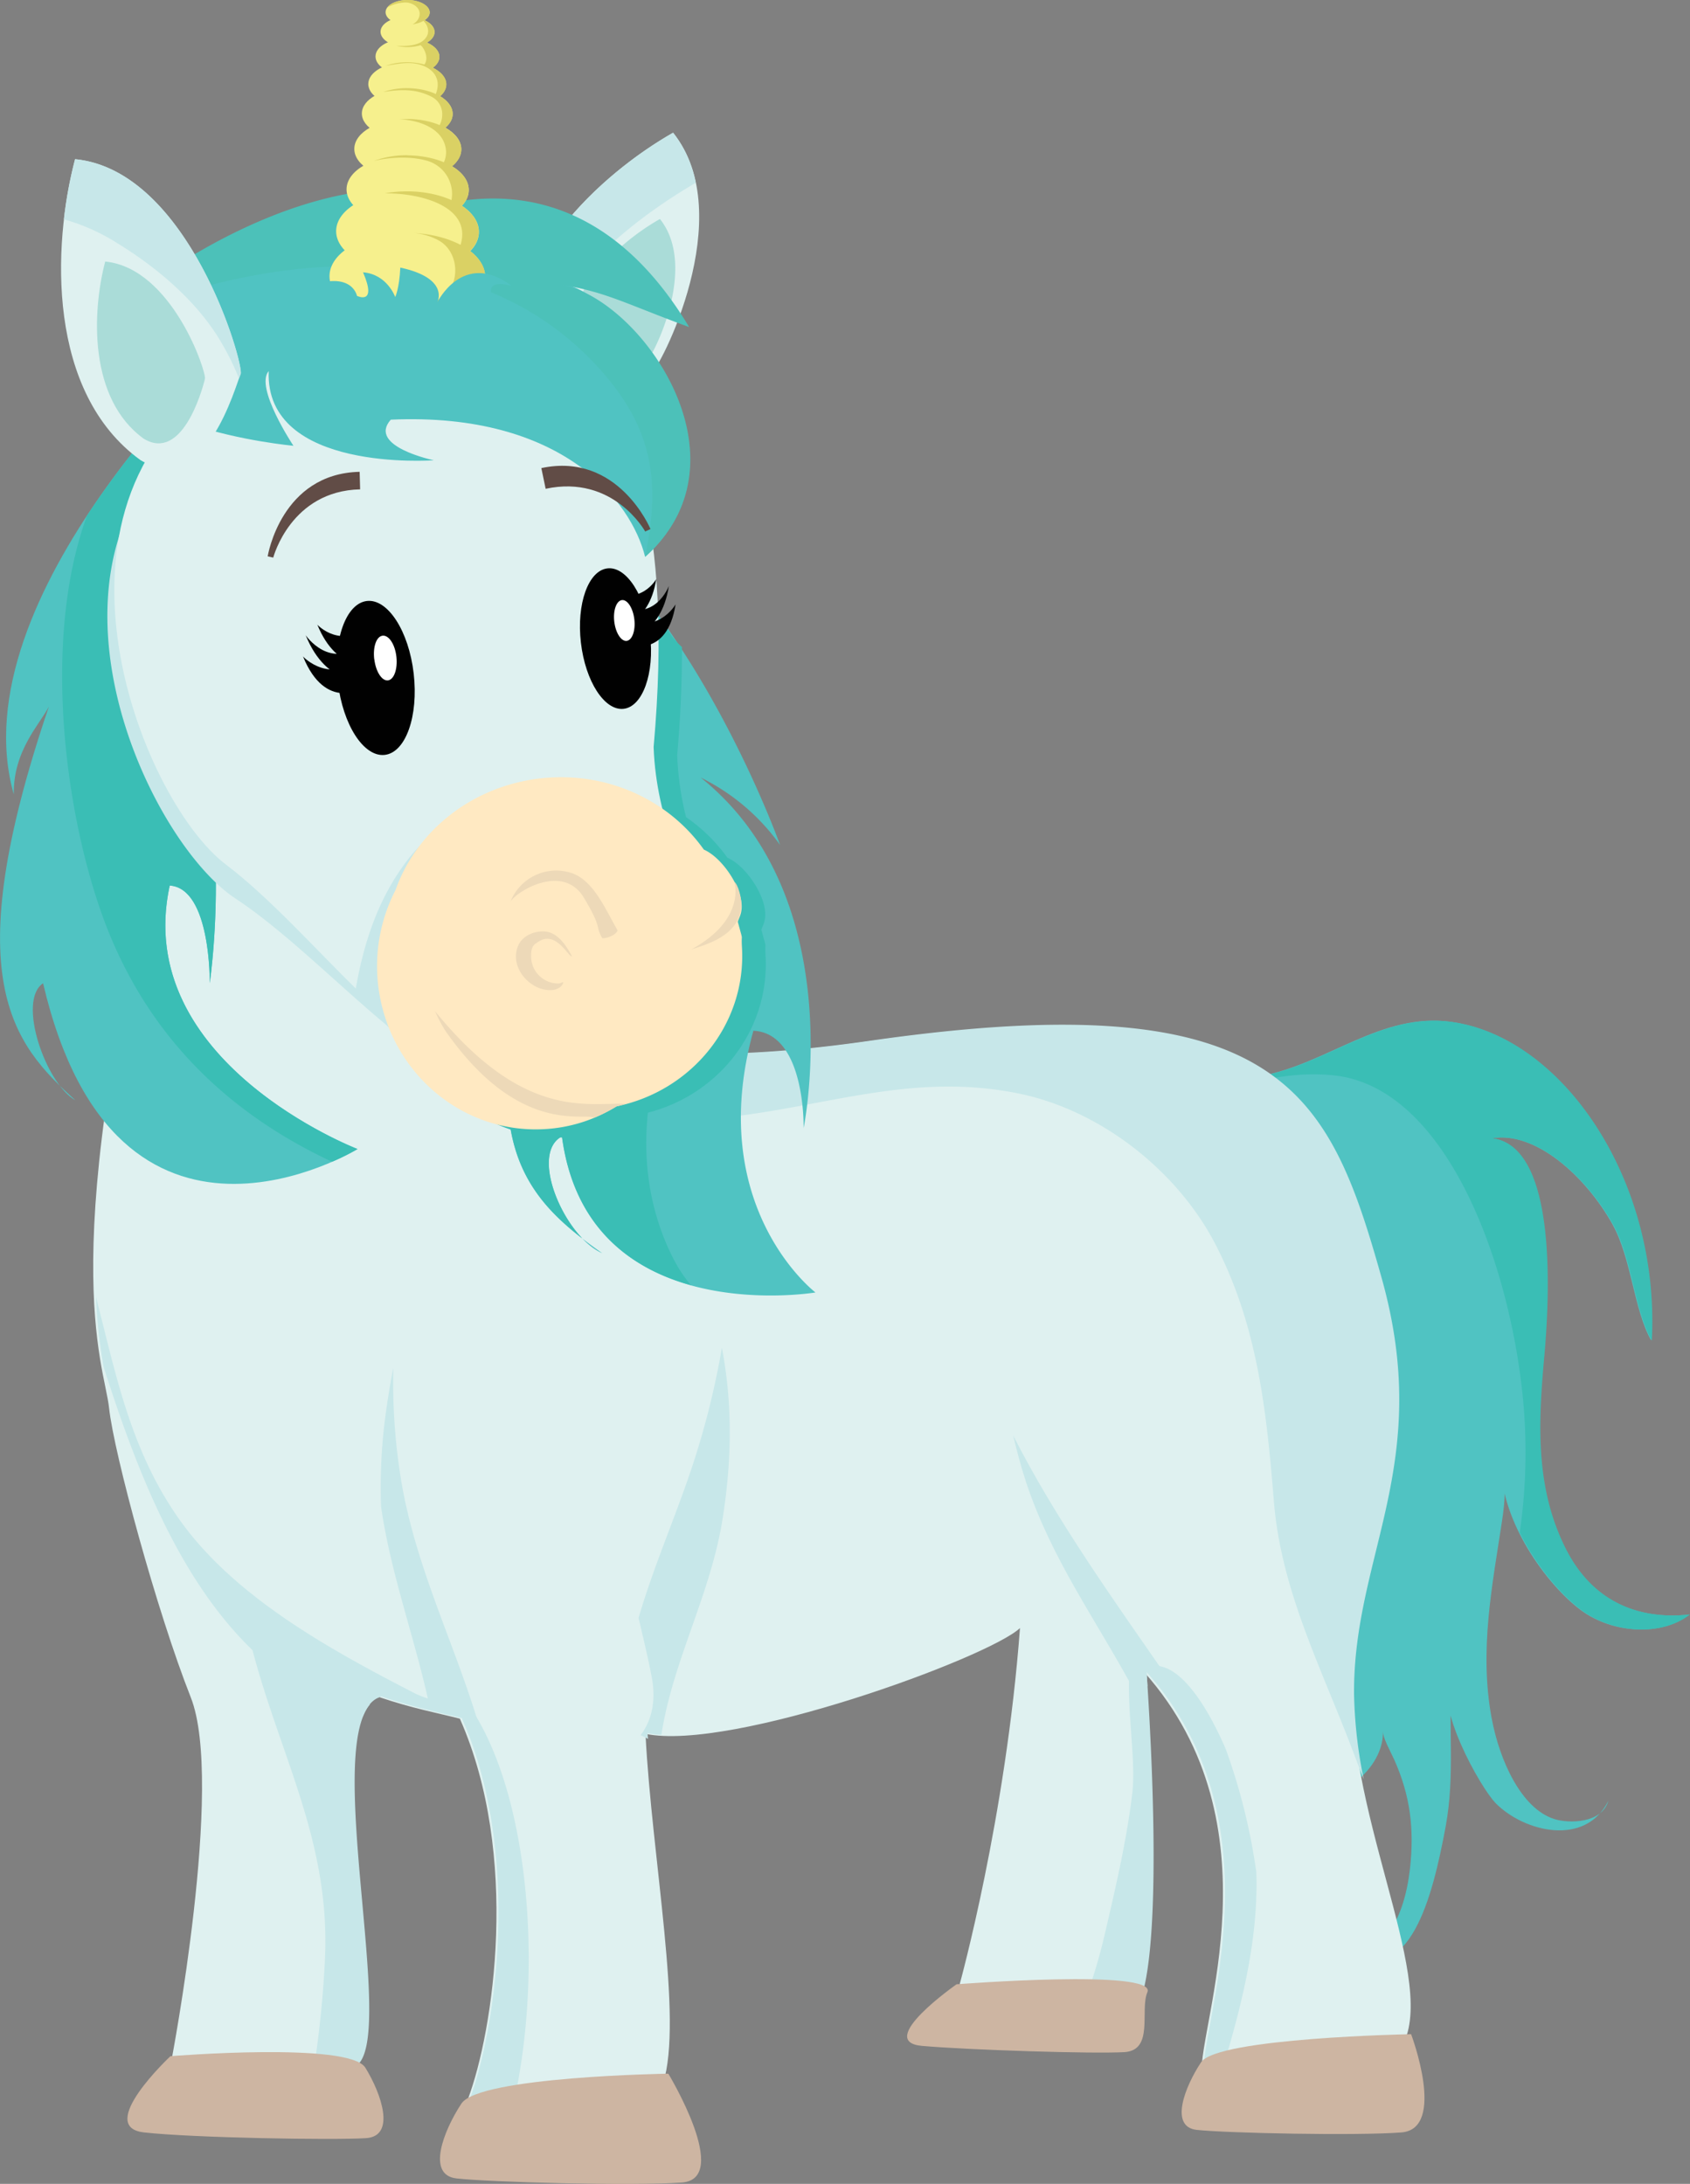 <svg xmlns="http://www.w3.org/2000/svg" viewBox="0 0 735.26 949.89"><rect x="0" y="0" width="735.26" height="949.89" fill="#808080" stroke="none"/><defs><style>.cls-1{fill:#50c3c2;}.cls-2{fill:#3abeb5;}.cls-3{fill:#dff1f0;}.cls-4{fill:#c7e7e9;}.cls-5{fill:#cdb5a2;}.cls-6{fill:#aadcd8;}.cls-7{fill:#4cc1b9;}.cls-8{fill:#f6f08d;}.cls-9{fill:#dad164;}.cls-10{fill:#010101;}.cls-11{fill:#fff;}.cls-12{fill:#614c46;}.cls-13{fill:#ffe9c2;}.cls-14{fill:#edd9b8;}</style></defs><title>Looja</title><g id="Capa_2" data-name="Capa 2"><g id="Layer_1" data-name="Layer 1"><path class="cls-1" d="M487.25,448.53c13.83,24.12,42.08,22.94,61,19.54,29-5.16,52.59-27.92,83.2-23.57,47.85,6.69,90.53,68.33,86.9,138.55-7.59-13.44-8.5-35.58-16.85-50.56C689.87,511.69,668,491.87,649,495.08c28.6,3.55,24.92,69.55,22.54,95.77-2.66,28.92-3.65,56.24,9.09,82.08,12.55,25.44,34.23,31.57,54.34,29.33-12.16,9.58-33.5,8.33-47.33-2-14.62-10.92-35-38.62-34.54-64,2.34,8.36,1.7,16.63.39,25.22-4.25,28.21-10,56.28-4.53,85.84,3.48,18.67,13,39.4,27.28,43.89,6.19,2,20.72,2,23.49-7.95-9.87,20.06-36.47,13.69-48.94,1.13-6.8-6.86-27.45-43.8-19.29-54.79-1.42,21.91,1.56,42.57-2.54,64.84-5.8,31.22-15.52,69.85-43.28,56,16.1.43,25.23-15.87,27.71-37.29,2.05-17.83.06-32.3-6.73-47.58-1.87-4.19-5-9.46-5-12.63.85,29.6-62.22,52.79-53.74-6.92,30.66-27.49,54.7-51.51,47.93-106.27-2.83-22.67-3.68-27.49-18.11-38.8-14.63-11.41-28.1-6.45-43.51-5.56-8.35.5-24.06,1.14-24.15-16.17"/><path class="cls-2" d="M688,700.3c-8.79-6.63-19.62-19.23-26.81-33.74a243.91,243.91,0,0,0,1.19-60.27c-6.3-59.63-33.93-133.11-81.67-138.49-20.46-2.34-38.54,3.85-58.35,8.09A78.35,78.35,0,0,1,508.5,478c-1-.17-2.06-.36-3.14-.63-.66-1.3-1.11-2.3-1.34-2.77-3.92-9.77-9.43-17.71-15.87-22.72l-.6-3.29c13.83,24.09,42.08,22.92,61,19.51,29-5.16,52.63-27.92,83.23-23.57,47.84,6.69,90.51,68.33,86.87,138.55-7.61-13.44-8.49-35.55-16.84-50.53-11.63-20.77-33.56-40.6-52.53-37.44,28.56,3.59,24.9,69.55,22.51,95.81-2.61,28.87-3.65,56.19,9.09,82,12.54,25.46,34.24,31.56,54.34,29.32-12.13,9.59-33.51,8.33-47.29-2"/><path class="cls-3" d="M213.82,407.16S198.47,478.62,377.39,453s200,21.83,222.82,102.93-12.36,120.52-11.94,181.19,40.43,131.74,19.32,156.33-83.25,29.14-84.77,8.44,34-108-24.89-174.43c.64,10.46,8.52,120.77-3.94,146C450.65,890.13,417.54,863,417.54,863s20.07-72.38,26.22-154.85c-13.87,13-125.72,53.8-162.93,46,2.74,54,16.5,124.07,7.64,152.12s-85.78,32.27-84.9,6.79c11.1-29.58,22.78-106.11-3.5-165.5-10.15-2.59-20.71-4.5-35-9.35-28.7,7.7,6.66,142.81-10,159.74s-80.49-1.65-80.49-1.65S97.72,775.5,83,738.29,49.55,632.11,47.46,612.47,22.73,546.39,72.73,353.38c63.46-305.76,141.09,53.78,141.09,53.78"/><path class="cls-4" d="M159.45,381.8c7.66,65.86,88.68,109.51,149,104.87,46.86-3.58,86-20.85,134.38-11.1,35.76,7.14,69.35,33.58,85.93,65.6,18.46,35.62,22.29,72.92,25.5,112.3,3.05,36.53,18.81,68.44,32,102.14,2.39,6.14,4.69,12.26,7.06,18.42a203,203,0,0,1-4.22-37.2c-.39-60.7,34.8-100.09,11.94-181.2S557.18,427,378.28,452.72s-163.56-45.85-163.56-45.85-68.91-319-129.93-100.34c35.84,4.89,69.36,29.48,74.66,75.27"/><path class="cls-4" d="M201.14,747.72c26,59.32,14.38,135.52,3.31,165.09-.25,7.44,6.3,12.33,15.75,14.81,16.36-56.29,12.6-139.16-13.58-181.91a43.71,43.71,0,0,1-5.47,2"/><path class="cls-4" d="M160.93,741.36a51.69,51.69,0,0,1-17.63-10.17c-2-1.87-3.92-4-6-5.74-2.16-.78-4.25-1.56-6.4-2.33v.08a4,4,0,0,1-.45-.23c-7.33-2.72-14.48-5.7-21.56-9,12.09,48.66,35.2,86.36,32.45,139a459.06,459.06,0,0,1-5.55,51.66c8.57-.6,15.94-2.61,20.17-6.89,15.49-15.84-14.08-134,5-156.37"/><path class="cls-4" d="M505.42,724.91a38,38,0,0,1-13.07-5.84c-3.55,18.36,2.24,44.64.24,61.16-2.52,20.84-7.27,40.95-12,61.32a239,239,0,0,1-11.8,36.9,78.8,78.8,0,0,0,26.11-5.27c12.46-25.24,4.59-135.57,3.95-146,58.85,66.37,23.35,153.68,24.87,174.41.27,3.29,2.17,5.91,5.11,8,9.79-30.81,18.88-63.6,17.74-95.37a265.29,265.29,0,0,0-13.22-53.28c-7.68-17.83-17.81-33.56-27.9-36"/><path class="cls-4" d="M201,747.29c.48,1.07.84,2.18,1.29,3.22,1.88-.41,3.81-.77,5.79-1.05-10.54-35-26.79-66.94-33.3-104.06a263.64,263.64,0,0,1-3.66-50.47c-1.64,8.47-3,16.91-4,25.46a237.8,237.8,0,0,0-1.34,34.93C170.2,685.83,181.06,714,187.28,744c4.79,1.17,9.31,2.21,13.68,3.3"/><path class="cls-4" d="M314.06,586.24a354.38,354.38,0,0,1-13.89,54.55c-7,20.55-16.1,41.56-22.36,62.94,2,8.59,4.13,17.22,5.78,26,1.94,10.52-.23,18.84-4.88,25a34.35,34.35,0,0,1,3.19,1.63c0-.82-.14-1.7-.16-2.53a47,47,0,0,0,6,.76c5.07-32.73,21.66-61.36,26.77-94.8,4-25.75,4.1-49.83-.45-73.6"/><path class="cls-4" d="M179.43,736c-36.12-18.67-78.28-41.75-102.13-76.12-20.74-29.91-26.93-62.38-35.53-95.72a229.92,229.92,0,0,0,3.32,30.42C65.43,658.39,94.16,727.3,158,746.31c1.78-4.47,4.37-7.41,8-8.4,12.18,4.14,21.61,6.16,30.41,8.28,0-2,.15-3.89.21-5.84A37.15,37.15,0,0,1,179.43,736"/><path class="cls-4" d="M446.31,644.39c11.22,34,30.68,60.33,47.35,91.3,1.85-.82,3.71-1.57,5.57-2.3-.18-3-.33-5.14-.41-6.19,1.39,1.54,2.68,3.12,4,4.74,1.76-.64,3.64-1.11,5.48-1.65-24.11-34.8-48.84-69.24-67.51-105.92,1.62,6.74,3.36,13.46,5.52,20"/><path class="cls-1" d="M99.92,150.36S-18.55,259.06,6,345.52c-.33-19.14,11.57-30.78,15.28-38.22C-19,425.82,5.48,454,32.82,478.59c-12.93-7.17-25.5-43.35-14.07-50.91,31.83,136.45,136.79,72.11,136.79,72.11S57.15,462,73.84,385.18c18,1.22,17.41,42.44,17.41,42.44S108.51,311,55.3,275c20.28-15,33.79,26,33.79,26s31.09-79.86-17.22-127.63,12-48.82,12-48.82Z"/><path class="cls-2" d="M37.88,224.22c-20.56,55.83-8.83,136.92,9.85,182.29,19.32,47,53.59,78.68,96.73,98.8a95,95,0,0,0,11.1-5.53S57.15,462,73.84,385.18c18,1.22,17.41,42.44,17.41,42.44S108.51,311,55.3,275c20.28-15,33.81,26,33.81,26s29.55-76.39-14.43-124.46a420.14,420.14,0,0,0-36.8,47.71"/><path class="cls-2" d="M71.52,173a1.53,1.53,0,0,1,.35.33c1,1,1.85,2.16,2.83,3.17,14.4-16.19,25.23-26.16,25.23-26.16L83.86,124.53s-17.7.33-26.22,8.2C70.76,142.1,78.22,158,71.52,173"/><path class="cls-5" d="M74.17,894.34s-32.89,30.79-11.51,33.18,82.52,3.4,96.57,2.49c13.11-.83,6.72-19.3-.28-30.65s-84.77-5-84.77-5"/><path class="cls-5" d="M613.92,884.79s15.58,41.23-4.26,42.74-76.11.28-89-1.11c-12-1.29-5.18-18.78,1.89-29.42s91.35-12.21,91.35-12.21"/><path class="cls-5" d="M416.19,863.08s-35.89,25-15,26.81,74.09,3.48,88,2.71c13-.82,6.64-18.2,10-26.08,4.35-10.24-83-3.44-83-3.44"/><path class="cls-5" d="M290.78,902s27.71,45.78,5.83,47.32-83.8-.15-98-1.79c-13.2-1.46-5.62-20.8,2.14-32.56s90-13,90-13"/><path class="cls-1" d="M279.43,199S198.06,325.8,228.73,412.18c-.34-19.11,14.72-30.81,19.48-38.28C196.68,492.61,227.57,520.65,262,545.09c-16.34-7.06-32-43.2-17.54-50.8,11.17,84.49,110.32,67.88,110.32,67.88s-48.36-36.9-27-113.84c22.75,1.11,21.85,42.35,21.85,42.35s20.58-100.31-44.79-152.47a92.4,92.4,0,0,1,34.52,29.29s-34.69-97.82-95.53-145.34,15.41-48.88,15.41-48.88Z"/><path class="cls-2" d="M259.26,173.29s-76.22,1.29-15.38,48.88a187.25,187.25,0,0,1,15.32,13.5c11-22.27,20.23-36.63,20.23-36.63Z"/><path class="cls-2" d="M293.47,443.72c-5.31-35.75-4.76-71.94-15-107.07-8.05-27.49-28.13-64.77-20.26-93.75a50.26,50.26,0,0,1,2.09-6.08c-.36-.36-.72-.78-1.08-1.17-21.82,44-50.85,119.18-30.46,176.52-.34-19.11,14.71-30.81,19.48-38.28-47.1,108.52-25.31,141.24,5.09,164.75-12.35-12.92-20.67-38.13-8.83-44.37,5.36,40.49,30.9,57.75,56.1,64.73a59.44,59.44,0,0,1-6.49-9.37c-17.65-32.41-16.67-72.78-.62-105.93"/><path class="cls-2" d="M332.57,394.37c-1.68-7.91-9-18.23-16.09-21.28a73.12,73.12,0,0,0-18-17.65,131.8,131.8,0,0,1-3.86-27c1.53-17.29,2.12-32.8,2.06-47a32.52,32.52,0,0,1-7-8.95c-.63-1.17-1.21-2.3-1.83-3.49-12.59,8.32-24.59,17.81-36.74,27.86A37.74,37.74,0,0,1,240,303.39c-3.79,4.31-7.49,8.92-11.08,13.86-19.75,27.17-32.1,60.07-52.67,86.25a83.6,83.6,0,0,1-21.88,19.28c8.11,8.21,16,16.12,23.38,22.66,9.43,30.14,37.64,51.14,69.69,49.2a66.53,66.53,0,0,0,31.06-9.89c32.85-6.72,56.58-35.88,54.55-69.3-.39-6.8.87-1.14-1.8-11,.36-1.7,2.55-4.13,1.3-10.08"/><path class="cls-4" d="M226.94,448.33c12.13,1.14,66.86-3.65,63.33-27.35-2.59-16.92-19.86-36.22-26.58-52.55-6-14.68-2.44-33-.54-48.13,2.6-20.78-2.22-38.05-10.93-56.62-10.47-22.48,3.06-39.63,21.49-45.31-23.91-75.78-76.17-66.23-76.38-68.09-.3-2.57-14.66-27.56-103.73,29.66s-31,184.59,8.8,210.85c23.91,15.76,50.49,43.56,72.76,60.68a69.25,69.25,0,0,0,10.53,18.32,43,43,0,0,1,41.25-21.45"/><path class="cls-3" d="M101.9,162.54C9.63,215,60.22,347.24,98.4,376.14s81.94,92.2,104.69,81.26,97-73.57,97-73.57-14.6-26-15.72-58.91c17.53-196.23-77.1-183.51-77.25-186.15s-13-28.67-105.26,23.77"/><path class="cls-4" d="M263.12,347.44c-31-6.21-66.09.16-86.55,27.59-12.48,16.72-18.57,36-22,56.18,9.39,10.28,18.56,20.16,27.06,28.11-.75-22.67,1.45-45.61,12.36-63.67,10.47-17.45,24.59-33.35,44.23-38.64a97.36,97.36,0,0,1,23.89-3.25,37.46,37.46,0,0,1,1-6.32"/><path class="cls-3" d="M283.1,162.6c3.61-1.47,38.66-68.83,9.75-104.87-31.49,17.9-75,57.7-68.15,103.52,7,29.54,50.4,6,57.46,1.91.63-.36.94-.57.94-.57"/><path class="cls-4" d="M227.28,167.66c8.95-38.58,40.3-67.54,75.42-88.17a51.29,51.29,0,0,0-9.86-21.76c-31.49,17.9-75,57.7-68.15,103.52a21.9,21.9,0,0,0,2.59,6.4"/><path class="cls-6" d="M281.36,157c2.14-.9,22.76-40.56,5.75-61.74-18.51,10.47-44.17,33.94-40.1,60.9,4.09,17.39,29.64,3.53,33.8,1.17a4.53,4.53,0,0,1,.55-.33"/><path class="cls-1" d="M148.1,111s88.62-68.59,147.44,29.48C269.6,131,256.22,110.08,242.65,123c28.85,2.75,84.13,78.92,38,119.18-5.84-23.94-35.77-63-110.63-59.64-10.34,11.64,18.72,17.66,18.72,17.66s-73.62,5.48-71.83-38.79c-6.23,7,10.75,32.48,10.75,32.48S34.5,185.53,51.23,144c4.56-11.22,68.84-61.26,126.29-60.24s-32.36-3.53-21.23,16.76S148.1,111,148.1,111"/><path class="cls-7" d="M299.81,142.25c-49.59-82.6-119.11-53.54-145.48-38.16a44.36,44.36,0,0,0-2-4.1c-11.79-21.52,83.4-16.67,22.52-17.75-53.28-.93-112.08,39.5-129.17,57.61,70.08-30.34,161.7-40.85,216.73,22.36,23,26.4,24.38,50,18.27,80,48-42.77-2.83-113.07-36.87-118.4,19.79,3.08,28.55,8.41,56.06,18.47"/><path class="cls-3" d="M104.68,162.69c1.55-3.89-22.29-88.58-72-93.43C22.7,107.05,20.52,170.8,61.12,200.13c28.1,16.91,41.24-32.06,43.56-37.44h0"/><path class="cls-4" d="M32.64,69.26a185,185,0,0,0-4.85,26.13,87.7,87.7,0,0,1,23.12,10.3c16.71,10.23,33.45,24.21,43.86,40.79A114,114,0,0,1,104,164.67c.27-.87.54-1.56.72-2,1.59-3.89-22.29-88.58-72-93.43"/><path class="cls-6" d="M89.14,164.85c1-2.3-14.11-48.21-43.37-51.09-5.84,22.3-7.12,59.8,16.77,77.07,16.54,10,25.13-20.26,26.43-25.26.12-.45.16-.72.16-.72"/><path class="cls-8" d="M177.08,139.38c-18.69-.12-33.79-8.77-33.73-19.3s15.3-18.94,34-18.82,33.79,8.77,33.73,19.27-15.3,18.95-34,18.85"/><path class="cls-8" d="M177.17,118.19c-17.16-.12-31-8.05-30.93-17.71s14-17.36,31.17-17.24,31,8,30.95,17.69-14,17.36-31.19,17.27"/><path class="cls-8" d="M177.24,97.48c-14.68-.09-26.53-6.88-26.47-15.17s12-14.87,26.69-14.78S204,74.4,203.94,82.69s-12,14.88-26.7,14.79"/><path class="cls-8" d="M177.31,78c-12.84-.09-23.22-6-23.16-13.29s10.5-13,23.34-13,23.27,6,23.2,13.26S190.2,78.12,177.31,78"/><path class="cls-8" d="M177.11,60.58c-10.89-.06-19.71-5.09-19.68-11.25s8.94-11,19.83-11,19.69,5.12,19.67,11.25-8.93,11-19.82,11"/><path class="cls-8" d="M177.15,46.18c-9.38-.06-16.94-4.37-16.92-9.67s7.66-9.49,17-9.43,17,4.4,16.92,9.67-7.66,9.49-17,9.43"/><path class="cls-8" d="M177.23,32.53c-7.7-.09-13.89-3.59-13.86-8s6.29-7.75,13.91-7.69,13.92,3.56,13.89,7.9-6.29,7.75-13.95,7.75"/><path class="cls-8" d="M177.26,20.47c-6.48,0-11.7-3-11.7-6.67s5.33-6.58,11.82-6.52,11.71,3,11.68,6.68-5.3,6.55-11.79,6.52"/><path class="cls-8" d="M177.31,10.78c-5.3,0-9.56-2.48-9.56-5.48s4.36-5.36,9.62-5.3,9.57,2.49,9.57,5.42-4.36,5.35-9.63,5.35"/><path class="cls-9" d="M180.22,101.37a27,27,0,0,1,10.84,3.32c9,5.18,9.58,19.93.27,25.29-12.69,7.27-29.72,4.7-42.47-.9a6.31,6.31,0,0,1-3.41-3.32,3.71,3.71,0,0,0-.72-.33c4,7.93,16.94,13.83,32.36,13.94,18.71.09,33.92-8.29,34-18.85.07-10-13.53-18.2-30.86-19.15"/><path class="cls-9" d="M177.4,83.24a53,53,0,0,0-10,.87c16-.21,39,6,32.61,23.49,0,0,.08,0,.1.06a9.45,9.45,0,0,1,3.1,2.72c3.19-2.69,5.07-6,5.1-9.46.06-9.64-13.82-17.6-30.95-17.69"/><path class="cls-9" d="M177.49,51.78c-1.26,0-2.49.09-3.71.18a25.13,25.13,0,0,1,3.92.3c7.6,1.17,15.94,5.12,16.37,13.68a10.81,10.81,0,0,1-2.36,6.94,6.79,6.79,0,0,1,2.75,1c3.86-2.3,6.23-5.42,6.24-8.86.06-7.21-10.34-13.14-23.21-13.26"/><path class="cls-9" d="M177.26,38.34A31.7,31.7,0,0,0,166.78,40c7.21-1.08,14-1.53,21,2.09,5.31,2.75,5.84,9.34,2.66,13.71a3.57,3.57,0,0,1,.36.33,1.52,1.52,0,0,0,.27.15,2.45,2.45,0,0,1,.77.71c3.15-2,5.08-4.55,5.1-7.39,0-6.14-8.77-11.16-19.67-11.25"/><path class="cls-9" d="M177.28,27.09a27,27,0,0,0-9.42,1.53c5.27-.87,10.56-2.1,15.77-.21,6.23,2.25,8.41,7.39,5.6,13.32a1.4,1.4,0,0,1-.24.42,2.62,2.62,0,0,1,1.42.6c2.35-1.65,3.78-3.71,3.78-6,.06-5.27-7.54-9.61-16.91-9.67"/><path class="cls-9" d="M184.16,17.9a2.1,2.1,0,0,1-.28.33,5.35,5.35,0,0,1-1.63.84,6.78,6.78,0,0,1,2.35,2.75c1.21,2.46,1.28,4.94-.31,6.7a7.35,7.35,0,0,1,3.05,1.56c2.36-1.35,3.82-3.23,3.84-5.3,0-2.93-2.82-5.48-7-6.88"/><path class="cls-9" d="M183.06,8.14c2.42,1.56,4.13,4.85,2.66,7.57-2.17,4.07-8,4.52-13.23,4.19a21.63,21.63,0,0,0,4.76.57c6.5,0,11.76-2.87,11.79-6.52,0-2.46-2.41-4.64-6-5.81"/><path class="cls-9" d="M177.37,0c-4,0-7.42,1.32-8.85,3.26a16.62,16.62,0,0,1,8.23-2.18c3,.21,6.59,2.45,5.69,6a5.38,5.38,0,0,1-3,3.5c4.27-.54,7.42-2.66,7.47-5.2,0-2.93-4.26-5.39-9.57-5.42"/><path class="cls-9" d="M177.45,67.52A41.26,41.26,0,0,0,162.65,70c7.37-1.74,16-2,22.68-.21a15,15,0,0,1,10.82,18.46A8.4,8.4,0,0,1,199.4,91c2.84-2.34,4.49-5.21,4.54-8.26.09-8.29-11.81-15-26.49-15.17"/><path class="cls-10" d="M147,296.79c2.15,18.48,11.25,32.59,20.39,31.56s14.73-16.9,12.59-35.4-11.28-32.59-20.36-31.54S144.81,278.29,147,296.79"/><path class="cls-10" d="M138.1,271.75s10.49,11.46,24-.52-.21,18.16-.21,18.16-15.23,3.41-23.81-17.64"/><path class="cls-10" d="M133,276.31s10.82,16,25.57,3,.38,16.25.38,16.25-16.58,3.75-25.94-19.22"/><path class="cls-10" d="M131.84,285.55s12,13.18,27.61-.55S158,299.24,158,299.24s-16.3,10.53-26.17-13.7"/><path class="cls-11" d="M162.86,286.79c.64,5.36,3.29,9.46,5.92,9.15s4.28-4.89,3.68-10.28-3.29-9.47-6-9.16-4.28,4.88-3.64,10.28"/><path class="cls-12" d="M116.47,242c0-.27,5.9-36,40-36.78l.21,7.63c-30.11.69-37.74,29.45-37.8,29.69Z"/><path class="cls-13" d="M321,400.95c.36-1.73,2.57-4.14,1.3-10.11-1.65-7.87-9-18.2-16.09-21.3-14.3-20.2-39.2-33-67-31.33-31.72,2-57.67,22.11-67.12,48.91a72.1,72.1,0,0,0-7.91,37.43c2.4,39.06,35,68.88,73,66.56a66.07,66.07,0,0,0,31.05-9.89c32.82-6.74,56.59-35.87,54.56-69.31-.41-6.79.85-1.13-1.81-11"/><path class="cls-14" d="M189.29,439.85a57.65,57.65,0,0,0,4.49,8.52c31.53,45.15,59.48,35.62,64.69,37.74a64.19,64.19,0,0,0,9.79-4.88,40,40,0,0,0,3.94-1.1c-16.43-.7-44.31,7.33-82.9-40.28"/><path class="cls-14" d="M254.17,390.7c8.11,13.63,4.54,11.61,7.87,17.4,2,.07,5.7-1.22,6.68-3.38-5.27-9-10.4-21.88-20.24-25.05a21.37,21.37,0,0,0-26.37,12.5c2.94-4.77,23.16-16.83,32.05-1.47"/><path class="cls-14" d="M248.87,416c-2.56-4.8-6.36-10.7-12.28-10.88-4.65-.1-9.74,2.1-11.42,6.88-3.32,9.4,5.87,19.08,14.68,18.66,1.78-.06,4-.82,4.9-2.57s-.38-.39-1.8-.3a11.83,11.83,0,0,1-11.88-11.52c0-1.15-.21-4.83,2.27-6,8.3-6.75,14.1,6.44,15.53,5.69"/><path class="cls-14" d="M300.83,412.94c7.15-2.3,20.11-6,21.58-17.83.57-4.45-1.54-10.8-2.9-11.45,0,0,5.27,16.18-18.67,29.28"/><path class="cls-10" d="M252.73,279.52c1.95,16.85,10.3,29.74,18.59,28.79s13.49-15.43,11.5-32.31-10.29-29.78-18.58-28.77-13.46,15.38-11.51,32.28"/><path class="cls-10" d="M285.48,251.91s-6.9,12.39-21.44,4.58,4,16.07,4,16.07,14.25-.13,17.46-20.65"/><path class="cls-10" d="M291,254.9s-6.24,16.52-22.06,8S272,277.41,272,277.41s15.52-.16,19-22.51"/><path class="cls-10" d="M293.92,262.86s-7.9,14.27-24.63,5.27,4.22,12.37,4.22,12.37,16.73,5.94,20.41-17.64"/><path class="cls-11" d="M267.25,270.39c.57,4.88,3,8.65,5.39,8.37s3.92-4.49,3.34-9.38-3-8.63-5.39-8.37-3.92,4.49-3.34,9.38"/><path class="cls-1" d="M230.71,151.14s-32.31-33-8.14-26.85c-21.16-15.74-32.35,7.27-32.35,7.27s5.73-10.45-16.06-15.17c-.41,9.1-2.21,12.81-2.21,12.81s-3.47-9.91-14-10.75c6.33,14.64-2.65,10.24-2.65,10.24s-2.46-13.56-27.44-1.35c28.28,11.07,5.13,26.82,5.13,26.82Z"/><path class="cls-12" d="M283,230.12c-.08-.21-14.09-33.64-47.48-26.52l1.87,9c29.47-6.29,43.2,18.37,43.31,18.58Z"/></g></g></svg>
